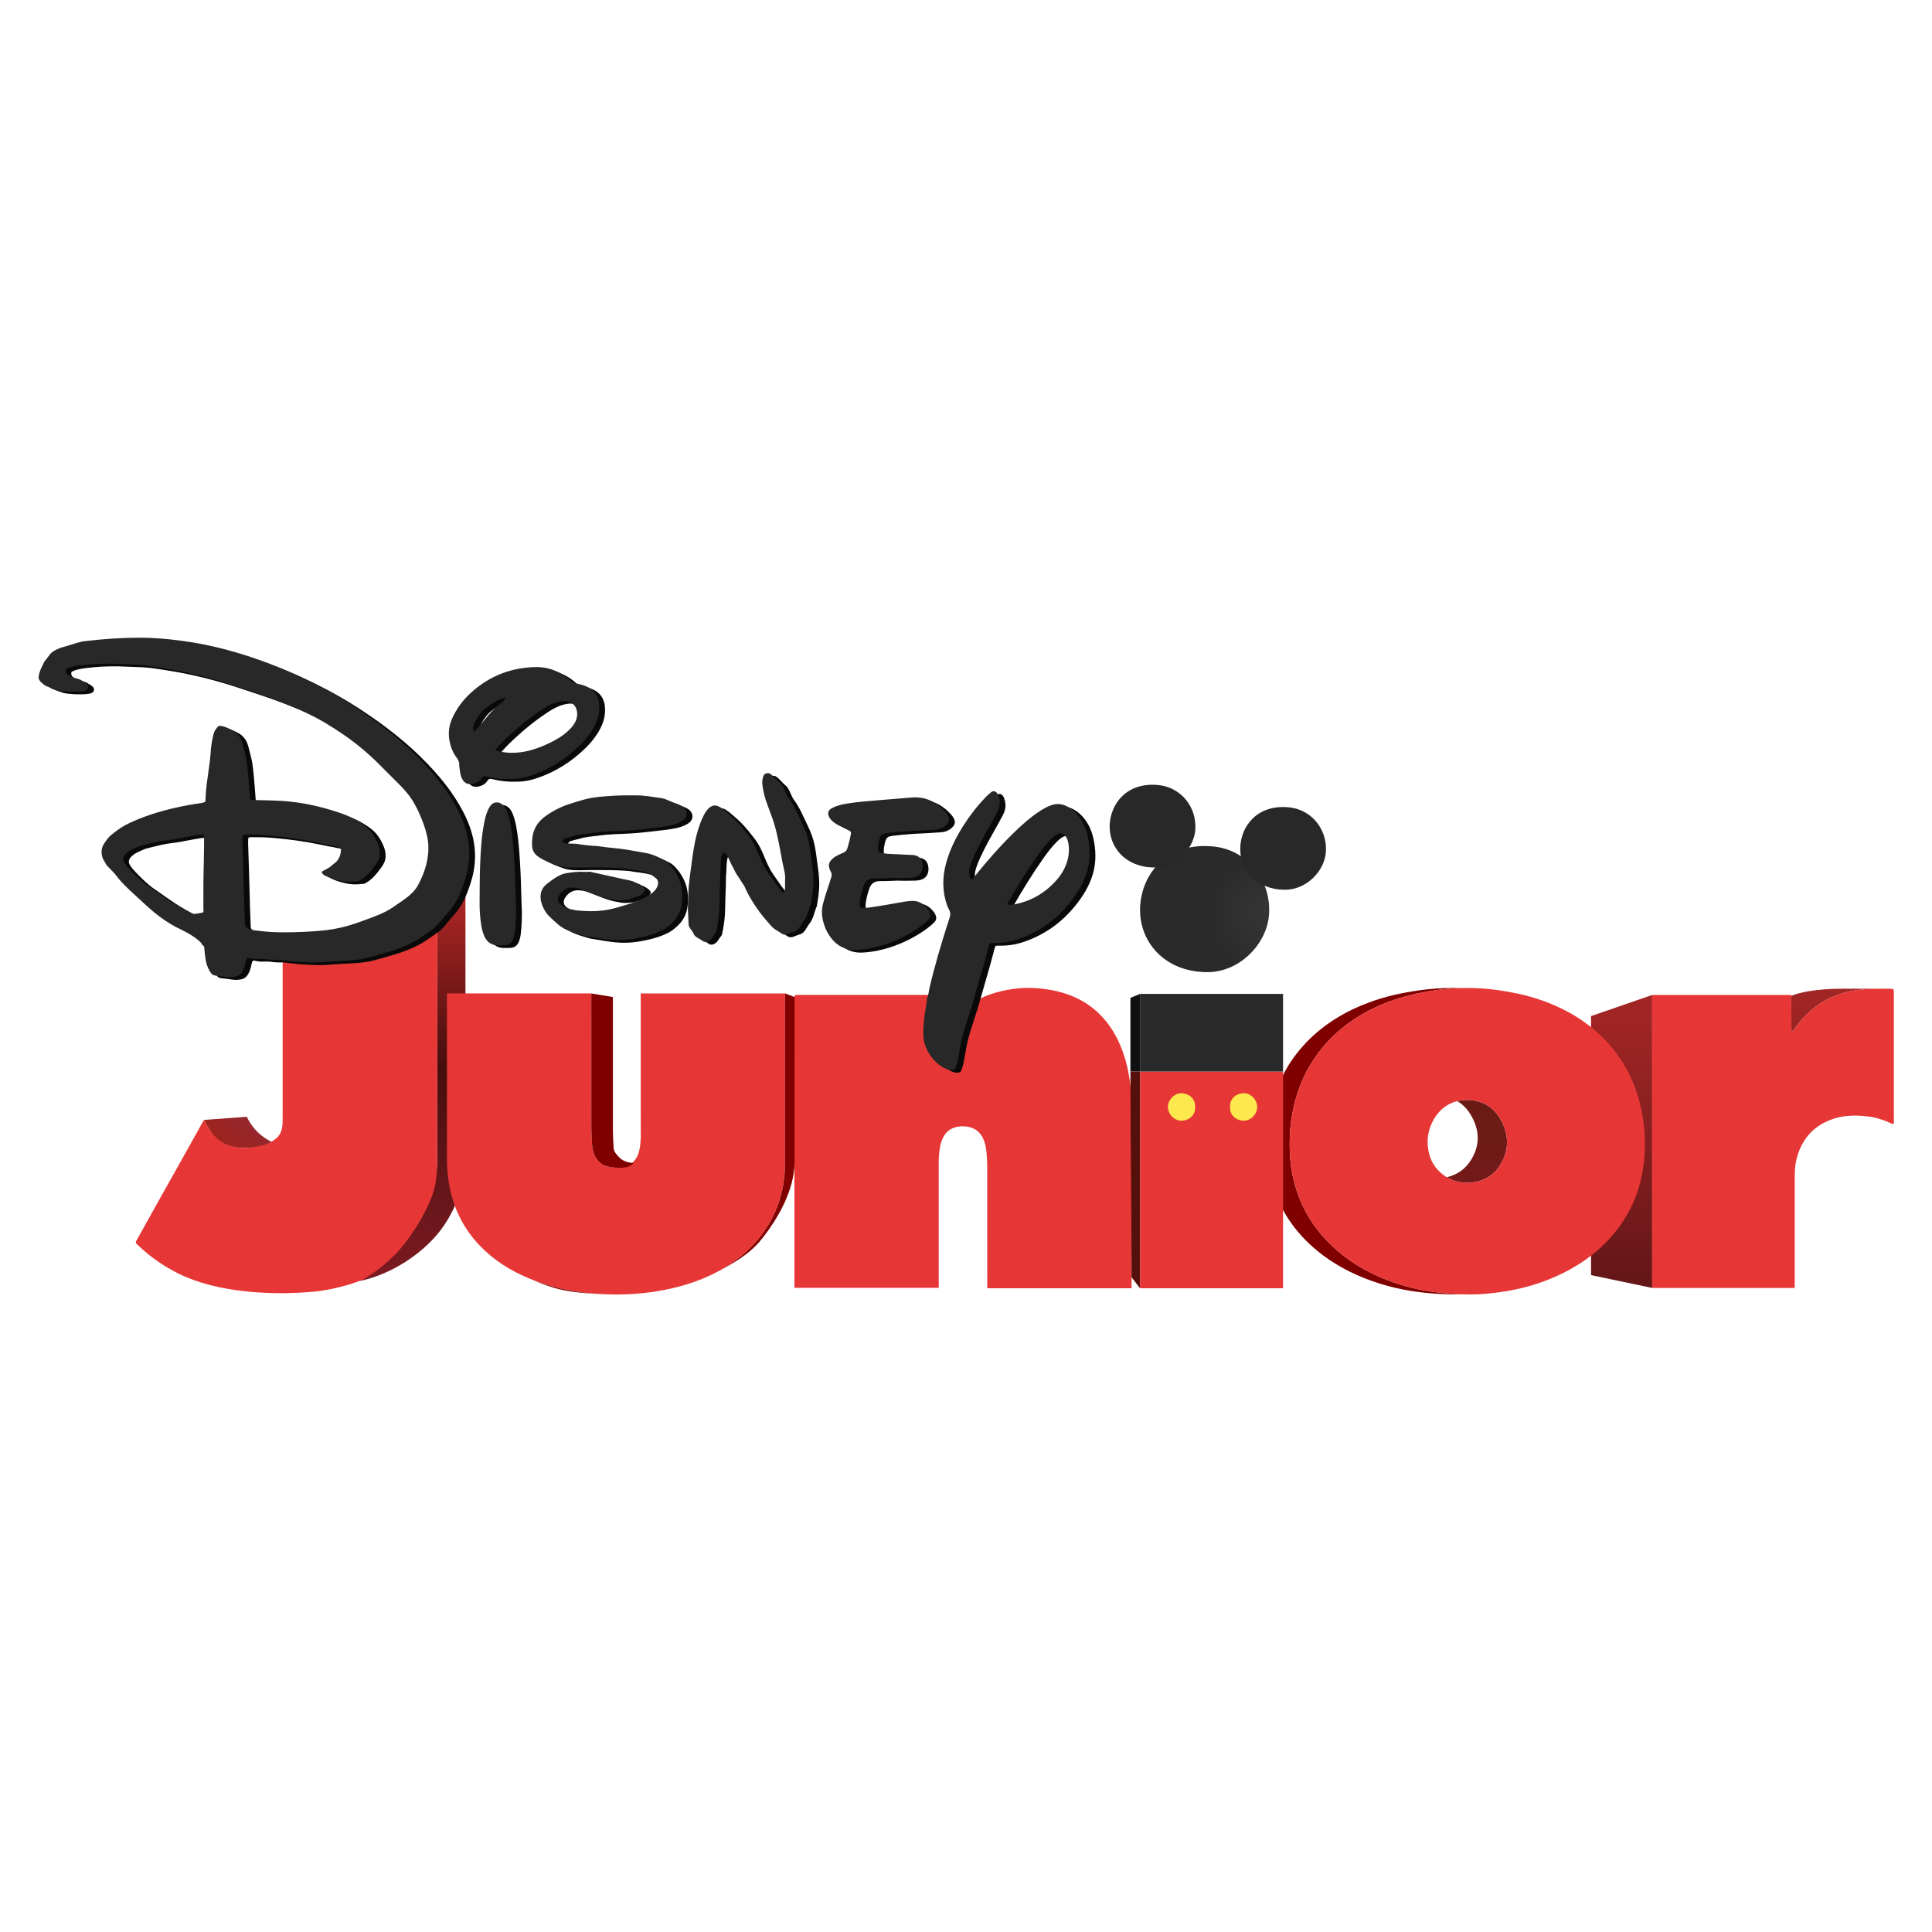 <?xml version="1.0" encoding="UTF-8" standalone="no"?>
<svg
   xmlns:dc="http://purl.org/dc/elements/1.1/"
   xmlns:cc="http://creativecommons.org/ns#"
   xmlns:rdf="http://www.w3.org/1999/02/22-rdf-syntax-ns#"
   xmlns:svg="http://www.w3.org/2000/svg"
   xmlns="http://www.w3.org/2000/svg"
   xmlns:xlink="http://www.w3.org/1999/xlink"
   xmlns:sodipodi="http://sodipodi.sourceforge.net/DTD/sodipodi-0.dtd"
   xmlns:inkscape="http://www.inkscape.org/namespaces/inkscape"
   width="500mm"
   height="500mm"
   version="1.1"
   id="svg91"
   sodipodi:docname="disney_junior.svg"
   inkscape:version="0.92.4 (5da689c313, 2019-01-14)">
  <sodipodi:namedview
     pagecolor="#ffffff"
     bordercolor="#666666"
     borderopacity="1"
     objecttolerance="10"
     gridtolerance="10"
     guidetolerance="10"
     inkscape:pageopacity="0"
     inkscape:pageshadow="2"
     inkscape:window-width="1920"
     inkscape:window-height="1017"
     id="namedview93"
     showgrid="false"
     units="mm"
     inkscape:pagecheckerboard="true"
     inkscape:zoom="0.16339211"
     inkscape:cx="869.07501"
     inkscape:cy="308.125"
     inkscape:window-x="-8"
     inkscape:window-y="-8"
     inkscape:window-maximized="1"
     inkscape:current-layer="svg91" />
  <title
     id="title2">Disney Junior.svg</title>
  <defs
     id="defs30">
    <linearGradient
       id="linearGradient3664">
      <stop
         stop-color="#a12525"
         id="stop3666"
         offset="0" />
      <stop
         stop-color="#9c2424"
         id="stop3668"
         offset="1" />
    </linearGradient>
    <linearGradient
       id="linearGradient3653">
      <stop
         stop-color="#a12525"
         id="stop3655"
         offset="0" />
      <stop
         stop-color="#651618"
         id="stop3657"
         offset="1" />
    </linearGradient>
    <linearGradient
       id="linearGradient3519">
      <stop
         stop-color="#353535"
         id="stop3521"
         offset="0" />
      <stop
         stop-color="#2a2a2a"
         id="stop3523"
         offset="1" />
    </linearGradient>
    <linearGradient
       id="linearGradient3452">
      <stop
         stop-color="#6a1b14"
         id="stop3454"
         offset="0" />
      <stop
         stop-color="#741a1a"
         id="stop3456"
         offset="1" />
    </linearGradient>
    <linearGradient
       id="linearGradient3308">
      <stop
         stop-color="#96272e"
         id="stop3310"
         offset="0" />
      <stop
         stop-color="#9e231c"
         id="stop3312"
         offset="1" />
    </linearGradient>
    <linearGradient
       id="linearGradient3288">
      <stop
         stop-color="#b02726"
         id="stop3290"
         offset="0" />
      <stop
         stop-color="#460e0d"
         offset="0.454"
         id="stop3296" />
      <stop
         stop-color="#7b1a21"
         id="stop3292"
         offset="1" />
    </linearGradient>
    <radialGradient
       r="60.492"
       fy="242.691"
       fx="1167.492"
       cy="242.691"
       cx="1167.492"
       gradientTransform="matrix(-0.116,0.935,-0.885,-0.11,1498.305,-807.206)"
       gradientUnits="userSpaceOnUse"
       id="radialGradient3541"
       xlink:href="#linearGradient3519" />
    <linearGradient
       y2="143.767"
       x2="283.755"
       y1="59.934"
       x1="283.755"
       id="linearGradient3728"
       xlink:href="#linearGradient3288"
       gradientTransform="scale(0.521,1.92)"
       gradientUnits="userSpaceOnUse" />
    <linearGradient
       y2="321.657"
       x2="32.426"
       y1="315.996"
       x1="43.422"
       id="linearGradient3730"
       xlink:href="#linearGradient3308"
       gradientTransform="scale(1.47,0.68)"
       gradientUnits="userSpaceOnUse" />
    <linearGradient
       y2="203.434"
       x2="680.326"
       y1="174.053"
       x1="680.326"
       id="linearGradient3732"
       xlink:href="#linearGradient3452"
       gradientTransform="scale(0.853,1.173)"
       gradientUnits="userSpaceOnUse" />
    <linearGradient
       y2="264.839"
       x2="470.757"
       y1="239.247"
       x1="470.757"
       id="linearGradient3734"
       xlink:href="#linearGradient3664"
       gradientTransform="scale(1.533,0.652)"
       gradientUnits="userSpaceOnUse" />
    <linearGradient
       y2="128.372"
       x2="1403.898"
       y1="76.347"
       x1="1403.898"
       id="linearGradient3736"
       xlink:href="#linearGradient3653"
       gradientTransform="scale(0.457,2.189)"
       gradientUnits="userSpaceOnUse" />
  </defs>
  <g
     id="g89"
     transform="matrix(1.044,0,0,1.044,37.784,623.686)">
    <title
       id="title32">Layer 1</title>
    <g
       id="g3514"
       style="fill:#282828" />
    <g
       id="g3799">
      <g
         id="g3756">
        <path
           d="m 927.377,328.16 c -2.536,0.003 -5.077,0.12 -7.625,0.312 -10.632,0.796 -20.855,3.043 -30.812,6.719 -5.278,1.944 -10.093,4.801 -15.094,7.281 -0.207,0.248 -0.506,0.466 -0.594,0.75 -3.357,11.214 -7.798,22.141 -9.75,33.75 -0.756,4.484 -1.574,8.951 -2.5,13.406 -0.394,1.898 -1.08,3.734 -1.75,5.562 -0.571,1.561 -1.852,2.156 -3.5,2.188 -1.52,0.031 -2.934,-0.309 -4.344,-0.812 -2.986,-1.062 -5.683,-2.653 -8.062,-4.688 -6.006,-5.136 -10.228,-11.399 -12.25,-19.062 -0.591,-2.239 -0.761,-4.5 -0.812,-6.781 -0.205,-8.82 1.027,-17.5 2.531,-26.156 0.335,-1.929 0.701,-3.822 0.688,-5.781 -0.989,-0.033 -1.979,-0.094 -2.969,-0.094 -39.147,-0.004 -78.32,0 -117.469,0 -0.825,0 -1.643,-0.035 -2.469,0 -1.979,0.082 -2.347,0.419 -2.438,2.25 -0.059,1.139 -0.031,2.267 -0.031,3.406 v 268.812 h 135.188 c 6.1e-4,-40.021 0.043,-82.98 0,-117.719 -0.007,-4.414 0.334,-8.782 1,-13.125 0.594,-3.873 1.695,-7.633 3.656,-11.094 2.28,-4.021 5.615,-6.802 10.031,-8.25 3.499,-1.144 7.134,-1.446 10.781,-1.031 8.115,0.92 13.784,5.088 16.719,12.656 1.239,3.201 1.975,6.521 2.375,9.938 0.681,5.83 0.875,11.699 0.875,17.562 l 0.031,111.406 H 1023.971 l -0.031,-167.844 c 0,-7.322 -0.224,-14.638 -1.031,-21.938 -1.313,-11.875 -3.866,-23.435 -8.188,-34.594 -4.765,-12.307 -11.492,-23.426 -21.031,-32.75 -14.868,-14.526 -33.371,-21.255 -53.719,-23.562 -4.184,-0.475 -8.367,-0.724 -12.594,-0.719 z"
           id="path3132"
           inkscape:connector-curvature="0"
           style="fill:#e73636;fill-rule:evenodd" />
        <g
           transform="matrix(2.217,0,0,2.217,60.988,-16.264)"
           id="g3318">
          <path
             id="path3284"
             d="m 108.127,279.22 c 17.956,-12.238 31.183,-27.348 32.789,-49.513 v -100.781 c 5.071,-5.593 8.622,-10.202 11.955,-14.67 v 116.163 c 0,0 -0.838,18.285 -14.765,32.213 -14.077,14.077 -29.979,16.587 -29.979,16.587 z"
             style="fill:url(#linearGradient3728)"
             inkscape:connector-curvature="0" />
          <path
             id="path3298"
             d="m 42.411,211.158 18.046,-1.328 c 2.953,5.929 6.605,8.533 10.377,10.57 -1.766,1.039 -2.842,2.586 -12.031,2.586 -10.583,-0.246 -13.641,-6.403 -16.392,-11.829 z"
             style="fill:url(#linearGradient3730)"
             inkscape:connector-curvature="0" />
          <path
             d="m 140.881,129.059 c 0.022,0.733 0.065,1.349 0.066,2.082 0.003,32.537 0.047,65.075 -0.023,97.611 -0.023,10.766 -2.103,16.132 -7.574,25.473 -6.508,11.112 -13.122,17.948 -23.914,24.482 -6.018,2.444 -14.139,4.426 -20.617,5.026 -17.971,1.664 -41.163,0.424 -57.332,-7.687 -6.003,-3.012 -11.518,-6.771 -16.409,-11.392 -2.025,-1.913 -1.86,-1.376 -0.635,-3.592 8.662,-15.676 18.119,-32.276 26.795,-47.945 0.319,-0.575 0.829,-1.414 1.157,-1.986 0.345,0.608 0.684,1.286 0.958,1.833 0.993,1.988 2.206,3.809 3.784,5.38 2.424,2.414 5.357,3.788 8.713,4.359 3.243,0.551 6.435,0.275 9.604,-0.476 1.146,-0.271 2.713,-0.447 3.769,-0.97 4.434,-2.197 6.185,-4.105 6.384,-9.007 0.03,-0.733 0.007,-3.413 0.007,-4.147 9.99e-4,-21.74 9.99e-4,-43.48 0.002,-65.222 1.981,-0.05 11.718,0.194 13.69,0.322 4.837,0.313 9.676,0.052 14.485,-0.439 5.318,-0.545 10.579,-1.484 15.732,-2.967 7.016,-2.018 8.683,-2.059 14.83,-6.023 2.281,-1.47 4.352,-3.103 6.526,-4.717 z"
             id="path3138"
             inkscape:connector-curvature="0"
             style="clip-rule:evenodd;fill:#e73636;fill-rule:evenodd" />
        </g>
        <g
           transform="matrix(2.217,0,0,2.217,60.988,-16.264)"
           id="g3385">
          <path
             id="path3134"
             d="m 226.944,157.7 0.014,59.448 c 0,0.592 0.043,1.187 0,1.776 -0.17,2.353 -0.294,4.715 -1.198,6.95 -1.043,2.575 -2.888,4.263 -5.639,4.962 -2.22,0.563 -4.449,0.584 -6.682,0.113 -3.129,-0.657 -5.197,-2.514 -6.231,-5.484 -0.438,-1.261 -0.762,-2.544 -0.832,-3.877 -0.134,-2.577 -0.307,-5.161 -0.31,-7.739 l -0.014,-56.163 h -60.999 v 69.077 c 0.002,3.99 0.226,7.962 0.945,11.898 1.766,9.69 5.914,18.222 12.758,25.446 5.885,6.21 12.988,10.684 20.878,13.984 9.917,4.152 20.347,6.133 31.056,6.682 7.733,0.397 15.441,0.042 23.105,-1.212 8.874,-1.452 17.386,-3.975 25.347,-8.134 6.902,-3.607 12.963,-8.26 17.833,-14.323 7.294,-9.082 10.804,-19.51 10.954,-31 l 0.014,-72.403 h -60.999 z"
             inkscape:connector-curvature="0"
             style="fill:#e73636;fill-rule:evenodd" />
          <path
             id="path3379"
             d="m 206.052,157.707 0.014,56.143 c 0.003,2.578 0.176,5.162 0.31,7.739 0.07,1.333 0.393,2.616 0.832,3.877 1.034,2.969 3.102,4.826 6.231,5.484 1.921,0.406 8.427,1.295 10.416,-1.548 -1.304,-0.18 -4.127,-0.441 -5.894,-2.321 -1.294,-1.261 -2.395,-2.622 -2.464,-3.954 -0.134,-2.577 -0.307,-5.161 -0.31,-7.739 l -0.014,-56.163 z"
             inkscape:connector-curvature="0"
             style="fill:#800000;fill-rule:evenodd" />
          <path
             id="path3372"
             d="m 287.943,157.682 -0.014,72.422 c -0.149,11.49 -3.659,21.918 -10.954,31 -4.87,6.062 -10.931,10.716 -17.833,14.323 -7.96,4.16 -16.473,6.683 -25.347,8.134 -7.664,1.254 -15.373,1.609 -23.105,1.212 -9.899,-0.507 -19.564,-2.243 -28.801,-5.78 0.487,0.216 0.987,0.428 1.48,0.634 9.917,4.152 16.54,4.593 27.25,5.142 7.733,0.397 15.57,0.036 23.234,-1.218 8.874,-1.452 17.18,-3.888 25.141,-8.047 6.902,-3.607 13.971,-7.656 18.841,-13.719 7.294,-9.082 13.954,-20.987 14.103,-32.477 l 0.022,-70.071 z"
             inkscape:connector-curvature="0"
             style="fill:#800000;fill-rule:evenodd" />
        </g>
        <g
           transform="matrix(2.217,0,0,2.217,60.988,-16.264)"
           id="g3672">
          <g
             id="g3677">
            <path
               id="path3651"
               d="m 734.952,155.712 c -4.997,-0.011 -9.839,0.266 -14.788,1.114 -2.469,0.422 -4.76,1.05 -6.992,1.861 v 0.028 l 0.056,15.042 c 0.136,0.021 0.271,0.046 0.409,0.07 0.977,-1.271 1.926,-2.57 2.932,-3.82 0.063,-0.079 0.134,-0.148 0.197,-0.226 5.986,-7.33 13.662,-11.718 23.035,-13.322 4.949,-0.848 9.904,-0.73 14.901,-0.719 0.351,9e-4 0.705,0.017 1.057,0.042 -0.043,-0.009 -0.093,-0.025 -0.141,-0.028 -0.366,-0.027 -0.735,-0.041 -1.1,-0.042 h -19.567 z"
               style="fill:url(#linearGradient3734);fill-rule:evenodd"
               inkscape:connector-curvature="0" />
            <path
               id="path3649"
               d="m 628.546,167.28 v 109.462 l 25.84,5.423 V 158.349 Z"
               style="fill:url(#linearGradient3736);fill-rule:evenodd"
               inkscape:connector-curvature="0" />
            <path
               id="path3140"
               d="m 754.703,155.741 c -4.997,-0.011 -9.952,-0.129 -14.901,0.719 -9.472,1.621 -17.219,6.076 -23.232,13.547 -1.006,1.25 -1.955,2.549 -2.932,3.82 -0.138,-0.024 -0.273,-0.05 -0.409,-0.07 l -0.056,-15.408 h -58.786 v 123.816 h 60.238 V 234.784 c -0.005,-2.66 0.244,-5.282 0.959,-7.838 2.289,-8.18 7.437,-13.674 15.549,-16.311 4.638,-1.51 9.398,-1.515 14.168,-0.973 3.371,0.384 6.607,1.363 9.699,2.791 0.423,0.195 0.875,0.607 1.523,0.197 V 211.185 c 0,-17.924 -0.013,-35.856 -0.014,-53.781 0,-0.441 0.016,-0.492 -0.014,-0.93 -0.029,-0.414 -0.267,-0.66 -0.691,-0.691 -0.366,-0.027 -0.735,-0.041 -1.1,-0.042 l -2.4e-4,-3e-5 z"
               inkscape:connector-curvature="0"
               style="fill:#e73636;fill-rule:evenodd" />
          </g>
        </g>
        <g
           transform="matrix(2.217,0,0,2.217,60.988,-16.264)"
           id="g3447">
          <path
             id="path3445"
             d="m 570.099,155.388 c -4.83,0.01 -9.659,0.354 -14.464,1.043 -7.094,1.018 -14.03,2.536 -20.723,5.005 -10.255,3.785 -19.337,9.27 -26.799,17.072 -5.679,5.938 -9.864,12.719 -12.603,20.314 -2.373,6.571 -3.547,13.345 -3.75,20.3 -0.164,5.534 0.18,11.008 1.452,16.409 2.689,11.44 8.577,21.136 17.537,29.139 6.302,5.63 13.504,9.917 21.428,13.125 12.126,4.908 24.821,7.101 40.234,7.119 0.71,0.009 1.53,-0.021 2.411,-0.056 -13.184,-0.338 -24.313,-2.546 -34.975,-7.063 -7.571,-3.208 -14.448,-7.495 -20.469,-13.125 -8.561,-8.003 -14.179,-17.699 -16.748,-29.139 -1.215,-5.401 -1.567,-10.875 -1.41,-16.409 0.194,-6.955 1.328,-13.729 3.595,-20.3 2.617,-7.595 6.627,-14.376 12.053,-20.314 7.13,-7.802 15.802,-13.287 25.601,-17.072 6.395,-2.469 13.029,-3.987 19.807,-5.005 3.718,-0.558 7.444,-0.878 11.179,-0.987 -1.118,-0.035 -2.236,-0.059 -3.355,-0.056 z"
             inkscape:connector-curvature="0"
             style="fill:#800000;fill-rule:evenodd" />
          <path
             id="path3437"
             d="m 576.119,202.698 c -1.446,0.032 -2.814,0.218 -4.102,0.536 2.122,1.234 3.92,2.961 5.357,5.23 4.038,6.374 4.524,13.075 0.451,19.609 -2.43,3.896 -5.924,6.298 -10.235,7.302 2.833,1.715 5.933,2.484 9.276,2.326 5.847,-0.277 10.507,-2.816 13.491,-7.824 3.892,-6.534 3.421,-13.235 -0.437,-19.609 -3.035,-5.017 -7.725,-7.429 -13.801,-7.57 z"
             style="fill:url(#linearGradient3732);fill-rule:evenodd"
             inkscape:connector-curvature="0" />
          <path
             d="m 578.29,284.91 c -14.727,-0.018 -26.852,-2.206 -38.438,-7.114 -7.571,-3.208 -14.459,-7.494 -20.48,-13.124 -8.561,-8.003 -14.177,-17.703 -16.746,-29.143 -1.215,-5.401 -1.556,-10.874 -1.399,-16.408 0.194,-6.955 1.322,-13.728 3.589,-20.299 2.617,-7.595 6.62,-14.379 12.046,-20.317 7.13,-7.802 15.808,-13.281 25.607,-17.066 6.395,-2.469 13.022,-3.994 19.8,-5.012 4.591,-0.689 9.199,-1.023 13.814,-1.033 4.617,-0.009 9.224,0.322 13.816,1.008 5.46,0.817 10.837,1.914 16.083,3.63 9.537,3.116 18.211,7.765 25.657,14.568 9.709,8.87 15.664,19.833 18.267,32.685 1.291,6.381 1.669,12.832 1.194,19.291 -1.03,14.064 -6.329,26.28 -16.298,36.38 -6.979,7.071 -15.252,12.125 -24.445,15.746 -5.824,2.295 -11.84,3.884 -18.021,4.895 -5.376,0.876 -10.774,1.356 -14.046,1.313 z m -2.175,-82.206 c -6.479,0.142 -11.404,3.138 -14.498,9.081 -1.704,3.273 -2.381,6.801 -2.053,10.441 0.486,5.403 2.88,9.788 7.498,12.815 2.976,1.952 6.255,2.823 9.809,2.655 5.847,-0.277 10.502,-2.815 13.486,-7.823 3.892,-6.534 3.428,-13.224 -0.43,-19.598 -3.035,-5.017 -7.736,-7.43 -13.812,-7.571 z"
             id="path3136"
             inkscape:connector-curvature="0"
             style="clip-rule:evenodd;fill:#e73636;fill-rule:evenodd" />
        </g>
        <g
           id="g3428">
          <g
             id="g3530">
            <path
               id="path3508"
               d="m 1031.979,253.092 c 0.997,-29.701 23.034,-61.568 68.156,-57.474 31.976,2.901 54.868,31.051 52.645,63.885 -1.788,26.409 -26.66,54.258 -58.43,53.919 -40.04,-0.427 -63.426,-28.872 -62.37,-60.33 z"
               style="fill:url(#radialGradient3541)"
               inkscape:connector-curvature="0" />
            <path
               d="m 1003.488,175.788 c 0.662,-19.486 15.298,-40.393 45.265,-37.707 21.237,1.903 36.441,20.372 34.964,41.913 -1.188,17.326 -17.706,35.597 -38.806,35.375 -26.593,-0.28 -42.124,-18.942 -41.423,-39.581 z"
               id="path3510"
               inkscape:connector-curvature="0"
               style="fill:#282828" />
            <path
               id="path3512"
               d="m 1125.818,196.647 c 0.662,-19.486 15.298,-40.393 45.265,-37.707 21.237,1.903 36.441,20.372 34.964,41.913 -1.188,17.326 -17.706,35.597 -38.806,35.375 -26.593,-0.28 -42.124,-18.942 -41.423,-39.581 z"
               inkscape:connector-curvature="0"
               style="fill:#282828" />
            <path
               id="path3403"
               d="m 1022.909,337.535 v 69 h 9 v -72.75 z"
               inkscape:connector-curvature="0"
               style="fill:#0f1110;fill-rule:evenodd" />
            <path
               id="path3407"
               d="m 1022.909,406.535 c 0,67.358 1.048,124.275 1.062,192.75 l 7.937,10.312 V 406.535 Z"
               inkscape:connector-curvature="0"
               style="fill:#56100c;fill-rule:evenodd" />
            <path
               id="rect3400"
               d="m 1031.908,406.535 v 203.062 h 134 V 406.535 Z"
               inkscape:connector-curvature="0"
               style="fill:#e73636;fill-rule:evenodd" />
            <path
               id="path3162"
               d="m 1116.313,439.672 c -0.601,-6.278 4.152,-12.381 12.436,-12.786 6.748,-0.332 12.815,5.874 12.968,12.68 0.148,6.848 -6.245,13.429 -13.105,13.032 -7.976,-0.461 -12.937,-6.424 -12.299,-12.926 z"
               inkscape:connector-curvature="0"
               style="clip-rule:evenodd;fill:#fde84d;fill-rule:evenodd" />
            <path
               id="path3164"
               d="m 1083.486,439.98 c 0.576,6.347 -4.677,12.467 -12.62,12.6 -6.93,0.113 -12.773,-6.041 -12.786,-12.828 -0.011,-6.963 6.404,-13.374 13.252,-12.846 8.28,0.636 12.786,6.715 12.154,13.074 z"
               inkscape:connector-curvature="0"
               style="clip-rule:evenodd;fill:#fde84d;fill-rule:evenodd" />
            <path
               id="path3409"
               d="m 1031.903,333.789 h 134.011 v 72.745 h -134.011 z"
               inkscape:connector-curvature="0"
               style="fill:#2a2a2a;fill-rule:evenodd" />
          </g>
        </g>
      </g>
      <g
         id="g3592">
        <g
           transform="matrix(2.343,0,0,2.343,31.34,-23.689)"
           id="g3486"
           style="fill:#090909">
          <g
             id="g3488"
             style="fill:#090909">
            <g
               id="g3490"
               style="fill:#090909">
              <path
                 d="m 362.098,158.981 c -0.092,0.112 -0.231,0.209 -0.269,0.336 -1.492,5.059 -3.46,9.982 -4.328,15.22 -0.336,2.022 -0.701,4.043 -1.112,6.053 -0.176,0.855 -0.479,1.688 -0.777,2.514 -0.254,0.704 -0.827,0.972 -1.561,0.985 -0.676,0.014 -1.307,-0.141 -1.934,-0.367 -1.328,-0.479 -2.526,-1.199 -3.583,-2.117 -2.67,-2.316 -4.548,-5.145 -5.448,-8.602 -0.263,-1.01 -0.337,-2.02 -0.36,-3.049 -0.091,-3.979 0.456,-7.898 1.125,-11.804 0.148,-0.87 0.307,-1.731 0.301,-2.615 0.623,-1.349 0.704,-2.83 1.03,-4.251 1.951,-8.512 4.467,-16.865 7.088,-25.189 0.022,-0.069 0.055,-0.136 0.076,-0.206 0.382,-1.264 0.891,-2.506 1.109,-3.797 0.23,-1.366 -0.769,-2.472 -1.2,-3.696 -1.969,-5.589 -2.012,-11.205 -0.481,-16.882 1.447,-5.365 3.873,-10.281 6.825,-14.956 2.633,-4.171 5.642,-8.053 9.062,-11.608 0.659,-0.686 1.366,-1.337 2.119,-1.92 0.892,-0.692 1.818,-0.52 2.464,0.405 0.247,0.354 0.431,0.769 0.57,1.181 0.688,2.043 0.562,4.058 -0.381,5.988 -0.676,1.382 -1.428,2.729 -2.178,4.074 -2.463,4.42 -4.989,8.809 -7.098,13.416 -0.762,1.665 -1.456,3.361 -1.919,5.145 -0.429,1.65 -0.242,3.188 0.588,4.659 0.725,-0.055 0.948,-0.673 1.301,-1.112 4.838,-6.007 9.892,-11.822 15.396,-17.23 3.352,-3.295 6.838,-6.445 10.792,-9.026 1.414,-0.922 2.88,-1.738 4.482,-2.313 2.046,-0.734 4.024,-0.646 5.986,0.255 2.264,1.039 4.021,2.68 5.462,4.669 1.844,2.546 2.841,5.447 3.409,8.507 0.943,5.079 0.737,10.076 -1.119,14.947 -0.812,2.132 -1.805,4.176 -3.037,6.095 -5.873,9.137 -13.809,15.697 -24.167,19.17 -3.152,1.057 -6.423,1.495 -9.751,1.432 -1.385,-0.026 -1.387,-0.031 -1.746,1.32 -0.565,2.126 -1.098,4.262 -1.699,6.377 -1.541,5.433 -3.105,10.858 -4.679,16.28 -0.163,0.567 -0.37,1.114 -0.358,1.712 z m 14.065,-41.084 c 1.183,0.22 2.129,0.113 3.063,-0.073 6.803,-1.349 12.44,-4.707 16.964,-9.936 1.846,-2.132 3.233,-4.537 4.044,-7.258 0.77,-2.586 0.931,-5.189 0.332,-7.832 -0.182,-0.8 -0.46,-1.551 -0.979,-2.189 -1.015,-1.25 -2.345,-1.507 -3.688,-0.64 -0.673,0.434 -1.29,0.973 -1.869,1.529 -2.183,2.098 -3.976,4.522 -5.716,6.981 -4.203,5.939 -7.999,12.137 -11.64,18.432 -0.142,0.245 -0.262,0.502 -0.511,0.986 z"
                 id="path3492"
                 inkscape:connector-curvature="0"
                 style="clip-rule:evenodd;fill:#090909;fill-rule:evenodd" />
              <path
                 d="m 227.456,74.257 c 4.072,-0.041 6.785,0.64 10.585,1.106 1.678,0.207 3.708,1.529 5.336,1.983 1.064,0.296 2.067,0.749 2.998,1.354 2.164,1.407 2.321,4.162 0.092,5.646 -0.864,0.576 -1.786,1.003 -2.76,1.345 -2.65,0.931 -5.778,1.22 -8.545,1.547 -3.934,0.466 -7.516,0.91 -11.472,1.161 -5.05,0.321 -8.053,0.183 -13.074,0.884 -1.893,0.264 -5.608,0.514 -7.409,1.183 -0.696,0.258 -3.925,0.788 -4.435,1.35 -0.626,0.69 -0.416,1.112 0.385,1.512 0.585,0.292 4.374,0.177 5.011,0.312 1.435,0.304 4.496,0.61 5.952,0.758 3.136,0.069 4.66,0.582 8.244,0.866 4.025,0.32 9.299,1.304 13.277,2.018 3.259,0.585 5.115,1.718 8.081,3.264 2.81,2.214 6.244,6.871 6.526,12.697 0.307,6.363 -1.173,10.127 -6.129,13.816 -3.244,2.413 -8.818,3.767 -12.755,4.462 -7.922,1.398 -12.476,0.125 -20.352,-1.108 -3.981,-1.204 -7.744,-2.083 -10.817,-4.935 -1.136,-1.054 -3.418,-2.988 -4.281,-4.274 -2.764,-4.125 -3.383,-8.647 0.245,-11.525 2.131,-1.689 4.943,-3.792 7.573,-4.27 1.879,-0.343 5.101,-0.715 7.02,-0.584 5.5,0.376 -3.714,-1.413 15.997,2.928 1.577,0.347 3.398,0.53 4.816,1.329 0.51,0.288 1.001,0.347 2.061,1.03 2.837,1.827 1.627,2.466 0.562,3.749 -0.523,0.63 -4.697,1.726 -5.419,2.087 -3.32,0.412 -4.685,0.334 -6.514,-0.115 -2.118,-0.283 -4.141,-0.969 -6.138,-1.709 -1.925,-0.714 -3.844,-1.446 -5.756,-2.197 -1.168,-0.459 -2.072,-0.637 -3.308,-0.761 -2.4,-0.24 -4.407,0.689 -5.825,2.837 -1.083,1.642 -0.792,3.082 0.86,4.152 0.744,0.482 2.004,1.274 2.869,1.454 1.292,0.268 2.59,0.63 3.917,0.72 3.539,0.241 6.16,0.406 9.655,-0.038 4.515,-0.573 7.158,-1.651 11.536,-2.926 2.184,-0.637 4.703,-1.886 6.686,-3.043 0.961,-0.561 2.221,-1.488 2.881,-2.398 1.044,-1.441 1.416,-2.952 0.451,-4.265 -1.054,-0.818 -2.192,-1.867 -3.428,-2.339 -3.235,-1.235 -6.887,-1.276 -10.279,-1.926 -5.721,-0.42 -8.932,-0.303 -14.664,-0.339 -3.233,-0.021 -6.377,0.32 -9.564,-0.25 -1.744,-0.312 -5.769,-1.933 -7.34,-2.777 -2.703,-1.45 -4.432,-2.688 -4.565,-5.725 -0.213,-4.897 1.262,-8.627 5.08,-11.509 2.611,-1.971 6.303,-3.929 9.387,-4.925 4.487,-1.45 7.641,-2.53 12.325,-3.015 3.876,-0.401 8.791,-0.676 12.433,-0.598 l 1.986,2.3e-5 z"
                 id="path3494"
                 inkscape:connector-curvature="0"
                 style="clip-rule:evenodd;fill:#090909;fill-rule:evenodd" />
              <path
                 d="m 248.557,119.751 c 0.076,-4.121 0.149,-8.411 0.715,-12.48 0.708,-5.089 1.513,-12.671 2.884,-17.63 0.606,-2.194 1.318,-4.353 2.267,-6.424 0.551,-1.204 1.177,-2.368 2.065,-3.367 1.557,-1.752 3.09,-2.008 5.073,-0.817 1.074,0.645 4.741,3.889 5.63,4.77 2.145,2.124 4.017,4.479 5.843,6.874 3.474,4.556 4.044,9.269 7.271,13.999 1.034,1.516 2.082,3.022 3.138,4.523 0.422,0.6 0.865,1.187 1.333,1.753 0.456,0.551 1.242,2.341 1.998,2.169 0.983,-0.224 0.531,-4.176 0.646,-5.032 0.286,-2.126 -0.705,-5.279 -1.1,-7.386 -0.96,-5.128 -1.76,-10.032 -3.233,-15.026 -1.225,-4.149 -3.285,-8.345 -4.208,-12.576 -0.234,-1.074 -0.413,-2.163 -0.549,-3.253 -0.13,-1.031 0.021,-2.058 0.331,-3.044 0.343,-1.091 1.028,-1.51 2.181,-1.419 1.138,0.09 3.524,3.177 4.429,3.823 1.57,1.119 2.226,4.3 3.408,5.808 2.093,2.669 3.954,7.133 5.431,10.173 3.228,6.642 3.118,9.89 4.182,17.207 0.871,5.998 0.458,9.692 -0.451,15.003 -0.94,2.088 -1.248,4.604 -2.712,6.75 -1.451,1.609 -1.976,4.07 -4.115,4.634 -1.964,0.518 -3.419,1.876 -5.087,0.65 -1.551,-1.14 -2.741,-1.461 -3.999,-2.901 -2.467,-2.828 -4.094,-4.576 -6.156,-7.702 -2.183,-3.307 -3.131,-4.888 -4.632,-8.283 -0.641,-0.984 -2.552,-4.015 -3.243,-4.963 -0.387,-0.532 -1.269,-2.797 -1.733,-3.264 -0.53,-0.891 -4.1,-10.994 -4.485,-0.262 0.028,0.778 -0.075,2.781 -0.187,3.428 -0.047,2.912 -0.043,4.434 -0.187,7.29 -0.192,3.808 -0.012,7.525 -0.572,11.306 -0.226,1.519 -0.479,3.23 -0.828,4.729 -0.131,0.564 -1.003,1.318 -1.25,1.849 -1.417,2.528 -3.348,2.528 -4.155,1.842 -0.984,-0.831 -3.179,-1.587 -3.593,-2.78 -0.507,-1.459 -1.972,-2.345 -2.058,-3.892 -0.084,-1.54 -0.23,-4.536 -0.291,-6.076 z"
                 id="path3496"
                 inkscape:connector-curvature="0"
                 style="clip-rule:evenodd;fill:#090909;fill-rule:evenodd" />
              <path
                 d="m 330.547,107.266 c -2.495,0.077 -4.991,0.236 -7.484,0.205 -2.341,-0.029 -3.657,1.071 -4.351,3.225 -0.564,1.751 -1.066,3.513 -1.323,5.333 -0.112,0.792 -0.092,1.611 -0.064,2.415 0.017,0.495 0.364,0.818 0.866,0.815 0.88,-0.004 1.767,-0.007 2.636,-0.124 2.036,-0.274 4.067,-0.594 6.094,-0.936 2.822,-0.476 5.635,-0.999 8.457,-1.478 0.723,-0.124 1.459,-0.16 2.19,-0.236 3.11,-0.323 5.36,1.132 7.146,3.498 0.304,0.402 0.539,0.882 0.697,1.362 0.292,0.893 0.168,1.726 -0.515,2.448 -0.963,1.019 -2.021,1.923 -3.153,2.744 -4.43,3.217 -9.259,5.656 -14.456,7.366 -3.57,1.176 -7.225,1.912 -10.986,2.138 -4.868,0.293 -8.514,-1.73 -11.163,-5.725 -1.441,-2.172 -2.348,-4.569 -2.785,-7.125 -0.323,-1.894 -0.24,-3.781 0.261,-5.674 0.732,-2.77 1.662,-5.473 2.537,-8.195 0.247,-0.767 0.456,-1.549 0.739,-2.303 0.278,-0.738 0.238,-1.43 -0.105,-2.123 -0.13,-0.263 -0.269,-0.522 -0.39,-0.789 -0.788,-1.729 -0.547,-3.013 0.839,-4.368 0.854,-0.833 1.903,-1.372 2.971,-1.865 3.016,-1.393 2.738,-1.019 3.692,-4.395 0.359,-1.267 0.599,-2.569 0.858,-3.862 0.111,-0.557 -0.102,-1.003 -0.642,-1.266 -0.792,-0.385 -1.575,-0.788 -2.367,-1.17 -1.321,-0.64 -2.667,-1.236 -3.833,-2.15 -0.875,-0.687 -1.657,-1.447 -2.04,-2.537 -0.424,-1.207 -0.178,-2.168 0.895,-2.884 0.603,-0.401 1.29,-0.694 1.969,-0.958 1.791,-0.693 3.678,-0.994 5.565,-1.281 3.922,-0.599 7.879,-0.858 11.827,-1.2 4.313,-0.373 8.632,-0.693 12.946,-1.062 5.595,-0.478 9.962,1.846 13.583,5.899 0.194,0.218 0.361,0.463 0.524,0.708 1.253,1.867 1.112,3.17 -0.592,4.62 -1.146,0.974 -2.5,1.511 -4.019,1.604 -2.197,0.134 -4.391,0.328 -6.588,0.414 -4.035,0.159 -8.06,0.436 -12.068,0.92 -3.102,0.373 -3.337,0.502 -4.084,3.862 -0.189,0.852 -0.289,1.747 -0.257,2.616 0.033,0.908 0.312,1.38 1.268,1.51 0.944,0.128 1.885,0.328 2.833,0.381 3.002,0.167 6.008,0.28 9.012,0.414 0.22,0.01 0.44,0.026 0.66,0.038 2.504,0.136 3.857,1.451 4.087,3.97 0.234,2.578 -0.975,4.399 -3.313,4.973 -1.296,0.319 -2.627,0.231 -3.944,0.274 -1.541,0.051 -3.084,0.012 -4.627,0.012 -10e-4,-0.019 -0.002,-0.039 -0.003,-0.058 z"
                 id="path3498"
                 inkscape:connector-curvature="0"
                 style="clip-rule:evenodd;fill:#090909;fill-rule:evenodd" />
              <g
                 id="g3500"
                 style="fill:#090909">
                <path
                   d="m 175.651,67.721 c -2.046,-0.021 -4.889,-0.326 -7.674,-1.042 -0.789,-0.203 -1.351,-0.171 -1.842,0.616 -0.865,1.384 -2.216,2.107 -3.804,2.383 -1.918,0.333 -3.242,-0.385 -4.114,-2.16 -0.764,-1.555 -0.818,-3.259 -1.079,-4.921 -0.034,-0.216 -0.022,-0.44 -0.015,-0.661 0.029,-0.994 -0.321,-1.807 -0.933,-2.612 -1.437,-1.892 -2.357,-4.039 -2.854,-6.375 -0.66,-3.107 -0.455,-6.109 0.796,-9.054 1.754,-4.129 4.358,-7.643 7.649,-10.648 6.265,-5.722 13.625,-9.122 22.059,-10.051 2.911,-0.321 5.859,-0.418 8.765,0.281 3.438,0.828 6.407,2.528 9.01,4.865 0.747,0.671 1.54,1.073 2.495,1.23 1.456,0.241 2.855,0.659 4.196,1.279 2.848,1.314 4.393,3.531 4.737,6.647 0.369,3.337 -0.423,6.404 -1.998,9.315 -1.481,2.736 -3.39,5.161 -5.599,7.325 -5.749,5.632 -12.384,9.856 -20.079,12.331 -3.132,1.009 -5.723,1.359 -9.716,1.252 z m -4.223,-11.57 c 2.888,0.964 5.583,1.192 8.279,1.047 4.761,-0.253 9.183,-1.826 13.454,-3.848 2.732,-1.294 5.303,-2.841 7.541,-4.902 0.979,-0.901 1.843,-1.894 2.531,-3.031 0.698,-1.153 1.083,-2.392 1.062,-3.76 -0.052,-3.392 -2.588,-5.561 -5.984,-5.105 -3.145,0.422 -5.853,1.9 -8.424,3.612 -4.345,2.893 -8.437,6.121 -12.258,9.683 -2.089,1.945 -4.203,3.866 -6.201,6.304 z m -8.537,-7.243 c 0.477,-0.449 0.701,-0.635 0.896,-0.847 4.342,-4.707 5.525,-7.336 10.755,-11.284 0.319,-0.203 1.043,-1.154 1.035,-1.712 -3.761,1.202 -4.051,1.644 -7.404,3.986 -1.822,1.273 -3.263,3.252 -4.395,5.179 -0.802,1.367 -1.355,2.8 -0.887,4.678 z"
                   id="path3502"
                   inkscape:connector-curvature="0"
                   style="clip-rule:evenodd;fill:#090909;fill-rule:evenodd" />
                <path
                   d="m 179.873,119.755 c 0.004,2.864 -0.104,5.718 -0.419,8.566 -0.13,1.174 -0.373,2.314 -0.804,3.413 -0.596,1.515 -1.718,2.352 -3.339,2.444 -1.024,0.059 -2.055,0.063 -3.08,0.019 -2.158,-0.094 -3.741,-1.125 -4.765,-3.031 -0.99,-1.843 -1.383,-3.856 -1.67,-5.893 -0.4,-2.835 -0.562,-5.689 -0.526,-8.555 0.058,-4.694 0.002,-9.393 0.193,-14.081 0.233,-5.708 0.497,-11.423 1.578,-17.06 0.318,-1.659 0.69,-3.303 1.323,-4.871 0.299,-0.743 0.649,-1.487 1.104,-2.142 1.235,-1.777 3.311,-2.003 4.975,-0.599 0.865,0.731 1.391,1.701 1.801,2.727 0.685,1.708 1.1,3.492 1.426,5.299 0.6,3.323 0.926,6.682 1.176,10.044 0.373,5.044 0.62,10.096 0.724,15.154 0.058,2.858 0.199,5.712 0.303,8.566 z"
                   id="path3504"
                   inkscape:connector-curvature="0"
                   style="clip-rule:evenodd;fill:#090909;fill-rule:evenodd" />
              </g>
              <path
                 d="m 146.264,127.941 c -2.174,1.614 -2.921,2.113 -5.202,3.585 -6.147,3.964 -12.705,5.457 -19.721,7.475 -5.002,1.483 -11.157,1.362 -16.713,1.76 -4.81,0.492 -8.29,0.299 -13.127,-0.014 -1.972,-0.128 -4.383,-0.451 -6.218,-0.695 -1.483,-0.115 -3.429,0.031 -4.877,-0.197 -3.41,-0.535 -4.216,0.24 -7.565,-0.601 -0.824,-0.207 -0.984,1.062 -1.167,1.885 -0.224,1.006 -0.492,1.991 -0.943,2.922 -1.205,2.484 -2.643,2.871 -5.411,2.912 -0.661,0.01 -3.288,-0.416 -3.943,-0.483 -2.413,-0.249 -2.877,0.012 -4.124,-2.12 -0.866,-1.48 -1.336,-3.097 -1.591,-4.772 -0.22,-1.449 -0.365,-2.912 -0.486,-4.373 -0.048,-0.583 -0.267,-0.901 -0.802,-1.158 -0.779,-2.203 -7.332,-5.767 -10.238,-6.995 -7.208,-3.878 -10.804,-7.55 -16.835,-13.101 -2.814,-2.59 -5.028,-4.598 -7.339,-7.656 -1.021,-1.351 -2.793,-2.932 -3.826,-4.127 -0.409,-0.774 -1.384,-2.247 -1.684,-3.072 -0.55,-2.053 -0.608,-3.835 0.97,-6.033 0.994,-1.384 1.457,-2.129 2.782,-3.188 2.716,-2.169 4.371,-3.357 7.516,-4.799 6.574,-3.013 13.476,-4.99 20.533,-6.46 1.867,-0.389 3.754,-0.683 5.633,-1.012 0.572,-0.1 3.732,-0.36 3.747,-0.996 0.018,-0.733 0.059,-1.467 0.099,-2.2 0.34,-6.161 1.521,-10.871 2.011,-17.495 0.032,-2.021 0.838,-6.612 1.402,-7.97 0.34,-0.821 0.826,-1.507 1.443,-2.154 1.113,-1.167 5.342,1.086 6.696,1.963 0.82,0.531 1.767,1.656 2.262,2.483 0.836,1.398 1.222,3.658 1.663,5.213 0.863,3.044 1.124,5.49 1.428,8.635 0.319,3.285 0.536,6.581 0.792,9.872 0.083,1.077 0.089,1.098 1.138,1.13 3.888,0.118 7.78,0.133 11.66,0.37 7.709,0.471 15.302,2.157 22.675,4.605 3.075,1.02 5.811,2.22 8.542,3.984 2.177,1.405 3.598,2.538 5.106,4.669 1.161,1.641 2.431,4.261 2.724,6.264 0.448,3.061 -0.554,4.664 -2.434,7.127 -1.443,1.89 -3.066,3.75 -5.128,4.948 -0.656,0.381 -0.799,0.558 -1.561,0.505 -2.134,0.264 -3.373,0.27 -5.264,0.04 -2.547,-0.312 -9.447,-2.239 -8.65,-3.879 0.467,-0.351 3.018,-1.527 3.784,-2.318 0.665,-0.687 2.302,-1.624 2.632,-2.558 0.824,-0.664 1.472,-4.014 1.051,-4.493 -0.541,-0.617 -4.166,-1.226 -5.492,-1.532 -1.69,-0.211 -3.231,-0.629 -5.154,-0.992 -6.346,-1.305 -11.662,-2.012 -18.192,-2.596 -3.595,-0.321 -5.161,-0.319 -8.758,-0.332 -0.366,-0.002 -0.734,0.007 -1.099,0.041 -0.324,0.03 -0.551,0.226 -0.567,0.557 -0.034,0.732 -0.065,1.467 -0.045,2.2 0.103,3.741 0.229,6.269 0.334,10.008 0.142,4.988 0.262,9.977 0.411,14.965 0.083,2.786 0.212,5.571 0.306,8.356 0.02,0.591 1.256,1.737 1.9,1.862 1.285,0.221 2.384,0.384 5.155,0.696 5.12,0.576 11.613,0.482 16.75,0.222 9.355,-0.475 14.579,-1.125 23.395,-4.426 3.795,-1.42 8.555,-2.992 11.869,-5.343 3.639,-2.581 7.995,-4.941 10.141,-8.896 3.147,-5.801 5.008,-12.716 3.718,-19.124 -0.939,-4.661 -3.389,-10.573 -5.853,-14.607 -2.691,-4.407 -7.453,-8.481 -11.037,-12.192 -7.763,-8.038 -14.356,-13.209 -23.907,-18.929 C 92.204,38.491 78.705,34.155 66.1,30.022 c -9.225,-3.025 -18.617,-5.348 -28.208,-6.826 -5.515,-0.849 -7.385,-1.24 -12.975,-1.348 -1.172,-0.022 -5.063,-0.235 -6.235,-0.241 -5.215,-0.032 -7.329,0.058 -12.516,0.611 -1.608,0.172 -3.2,0.443 -4.754,0.89 -0.558,0.16 -1.11,0.394 -1.61,0.687 -1.173,3.046 5.244,3.692 5.993,4.296 0.45,0.363 0.995,0.61 1.497,0.91 1.177,0.704 1.661,1.414 1.433,2.215 -0.293,1.029 -1.194,1.202 -2.075,1.36 -2.344,0.422 -7.771,0.214 -10.083,-0.347 -0.559,-0.136 -4.338,-1.507 -4.843,-1.794 -0.962,-0.548 -2.697,-2.002 -2.775,-3.109 -0.085,-1.199 0.612,-3.151 1.146,-4.231 0.426,-0.859 0.644,-1.226 1.068,-2.228 0.792,-0.869 1.74,-2.328 2.482,-3.235 1.505,-1.505 3.689,-2.358 6.506,-3.097 3.058,-0.802 4.327,-1.593 7.46,-1.967 7.22,-0.862 14.468,-1.349 21.744,-1.361 5.442,-0.009 10.846,0.465 16.239,1.16 10.23,1.319 20.177,3.816 29.921,7.152 14.516,4.97 28.226,11.625 41.007,20.104 9.258,6.142 17.984,12.981 25.689,21.041 5.453,5.703 10.354,11.818 14.039,18.837 2.021,3.853 3.602,7.867 4.371,12.174 0.989,5.538 0.543,10.972 -1.167,16.306 -1.871,5.839 -3.596,9.855 -7.843,14.253 -0.968,1 -3.308,4.455 -5.347,5.707 z m -91.561,-6.878 c 0.322,-0.373 0.112,-0.974 0.114,-1.399 0.022,-7.041 -0.043,-12.243 0.177,-19.283 0.078,-2.492 0.07,-4.987 0.098,-7.48 0.007,-0.586 0.016,-1.174 0,-1.761 -0.028,-1.064 -0.13,-1.145 -1.121,-1.086 -4.39,0.26 -9.14,1.65 -13.512,2.144 -3.937,0.445 -5.649,1.044 -9.511,1.92 -2.215,0.503 -3.149,1.097 -5.215,2.07 -1,0.472 -1.644,1.115 -2.429,1.904 -0.518,0.898 -1.002,1.587 -0.12,3.028 0.616,1.008 1.183,1.686 1.999,2.535 2.349,2.448 4.868,5.027 7.652,6.944 7.409,5.099 9.392,6.88 17.656,11.049 0.464,0.174 3.66,-0.421 4.212,-0.584 z"
                 id="path3506"
                 inkscape:connector-curvature="0"
                 style="clip-rule:evenodd;fill:#090909;fill-rule:evenodd" />
            </g>
          </g>
        </g>
        <g
           id="g3194"
           transform="matrix(2.343,0,0,2.343,25.921,-26.19)"
           style="fill:#282828">
          <g
             id="g3190"
             style="fill:#282828">
            <g
               id="g3243"
               style="fill:#282828">
              <path
                 id="path3148"
                 d="m 362.098,158.981 c -0.092,0.112 -0.231,0.209 -0.269,0.336 -1.492,5.059 -3.46,9.982 -4.328,15.22 -0.336,2.022 -0.701,4.043 -1.112,6.053 -0.176,0.855 -0.479,1.688 -0.777,2.514 -0.254,0.704 -0.827,0.972 -1.561,0.985 -0.676,0.014 -1.307,-0.141 -1.934,-0.367 -1.328,-0.479 -2.526,-1.199 -3.583,-2.117 -2.67,-2.316 -4.548,-5.145 -5.448,-8.602 -0.263,-1.01 -0.337,-2.02 -0.36,-3.049 -0.091,-3.979 0.456,-7.898 1.125,-11.804 0.148,-0.87 0.307,-1.731 0.301,-2.615 0.623,-1.349 0.704,-2.83 1.03,-4.251 1.951,-8.512 4.467,-16.865 7.088,-25.189 0.022,-0.069 0.055,-0.136 0.076,-0.206 0.382,-1.264 0.891,-2.506 1.109,-3.797 0.23,-1.366 -0.769,-2.472 -1.2,-3.696 -1.969,-5.589 -2.012,-11.205 -0.481,-16.882 1.447,-5.365 3.873,-10.281 6.825,-14.956 2.633,-4.171 5.642,-8.053 9.062,-11.608 0.659,-0.686 1.366,-1.337 2.119,-1.92 0.892,-0.692 1.818,-0.52 2.464,0.405 0.247,0.354 0.431,0.769 0.57,1.181 0.688,2.043 0.562,4.058 -0.381,5.988 -0.676,1.382 -1.428,2.729 -2.178,4.074 -2.463,4.42 -4.989,8.809 -7.098,13.416 -0.762,1.665 -1.456,3.361 -1.919,5.145 -0.429,1.65 -0.242,3.188 0.588,4.659 0.725,-0.055 0.948,-0.673 1.301,-1.112 4.838,-6.007 9.892,-11.822 15.396,-17.23 3.352,-3.295 6.838,-6.445 10.792,-9.026 1.414,-0.922 2.88,-1.738 4.482,-2.313 2.046,-0.734 4.024,-0.646 5.986,0.255 2.264,1.039 4.021,2.68 5.462,4.669 1.844,2.546 2.841,5.447 3.409,8.507 0.943,5.079 0.737,10.076 -1.119,14.947 -0.812,2.132 -1.805,4.176 -3.037,6.095 -5.873,9.137 -13.809,15.697 -24.167,19.17 -3.152,1.057 -6.423,1.495 -9.751,1.432 -1.385,-0.026 -1.387,-0.031 -1.746,1.32 -0.565,2.126 -1.098,4.262 -1.699,6.377 -1.541,5.433 -3.105,10.858 -4.679,16.28 -0.163,0.567 -0.37,1.114 -0.358,1.712 z m 14.065,-41.084 c 1.183,0.22 2.129,0.113 3.063,-0.073 6.803,-1.349 12.44,-4.707 16.964,-9.936 1.846,-2.132 3.233,-4.537 4.044,-7.258 0.77,-2.586 0.931,-5.189 0.332,-7.832 -0.182,-0.8 -0.46,-1.551 -0.979,-2.189 -1.015,-1.25 -2.345,-1.507 -3.688,-0.64 -0.673,0.434 -1.29,0.973 -1.869,1.529 -2.183,2.098 -3.976,4.522 -5.716,6.981 -4.203,5.939 -7.999,12.137 -11.64,18.432 -0.142,0.245 -0.262,0.502 -0.511,0.986 z"
                 inkscape:connector-curvature="0"
                 style="clip-rule:evenodd;fill:#282828;fill-rule:evenodd" />
              <path
                 id="path3150"
                 d="m 227.456,74.257 c 4.072,-0.041 6.785,0.64 10.585,1.106 1.678,0.207 3.708,1.529 5.336,1.983 1.064,0.296 2.067,0.749 2.998,1.354 2.164,1.407 2.321,4.162 0.092,5.646 -0.864,0.576 -1.786,1.003 -2.76,1.345 -2.65,0.931 -5.778,1.22 -8.545,1.547 -3.934,0.466 -7.516,0.91 -11.472,1.161 -5.05,0.321 -8.053,0.183 -13.074,0.884 -1.893,0.264 -5.608,0.514 -7.409,1.183 -0.696,0.258 -3.925,0.788 -4.435,1.35 -0.626,0.69 -0.416,1.112 0.385,1.512 0.585,0.292 4.374,0.177 5.011,0.312 1.435,0.304 4.496,0.61 5.952,0.758 3.136,0.069 4.66,0.582 8.244,0.866 4.025,0.32 9.299,1.304 13.277,2.018 3.259,0.585 5.115,1.718 8.081,3.264 2.81,2.214 6.244,6.871 6.526,12.697 0.307,6.363 -1.173,10.127 -6.129,13.816 -3.244,2.413 -8.818,3.767 -12.755,4.462 -7.922,1.398 -12.476,0.125 -20.352,-1.108 -3.981,-1.204 -7.744,-2.083 -10.817,-4.935 -1.136,-1.054 -3.418,-2.988 -4.281,-4.274 -2.764,-4.125 -3.383,-8.647 0.245,-11.525 2.131,-1.689 4.943,-3.792 7.573,-4.27 1.879,-0.343 5.101,-0.715 7.02,-0.584 5.5,0.376 -3.714,-1.413 15.997,2.928 1.577,0.347 3.398,0.53 4.816,1.329 0.51,0.288 1.001,0.347 2.061,1.03 2.837,1.827 1.627,2.466 0.562,3.749 -0.523,0.63 -4.697,1.726 -5.419,2.087 -3.32,0.412 -4.685,0.334 -6.514,-0.115 -2.118,-0.283 -4.141,-0.969 -6.138,-1.709 -1.925,-0.714 -3.844,-1.446 -5.756,-2.197 -1.168,-0.459 -2.072,-0.637 -3.308,-0.761 -2.4,-0.24 -4.407,0.689 -5.825,2.837 -1.083,1.642 -0.792,3.082 0.86,4.152 0.744,0.482 2.004,1.274 2.869,1.454 1.292,0.268 2.59,0.63 3.917,0.72 3.539,0.241 6.16,0.406 9.655,-0.038 4.515,-0.573 7.158,-1.651 11.536,-2.926 2.184,-0.637 4.703,-1.886 6.686,-3.043 0.961,-0.561 2.221,-1.488 2.881,-2.398 1.044,-1.441 1.416,-2.952 0.451,-4.265 -1.054,-0.818 -2.192,-1.867 -3.428,-2.339 -3.235,-1.235 -6.887,-1.276 -10.279,-1.926 -5.721,-0.42 -8.932,-0.303 -14.664,-0.339 -3.233,-0.021 -6.377,0.32 -9.564,-0.25 -1.744,-0.312 -5.769,-1.933 -7.34,-2.777 -2.703,-1.45 -4.432,-2.688 -4.565,-5.725 -0.213,-4.897 1.262,-8.627 5.08,-11.509 2.611,-1.971 6.303,-3.929 9.387,-4.925 4.487,-1.45 7.641,-2.53 12.325,-3.015 3.876,-0.401 8.791,-0.676 12.433,-0.598 l 1.986,2.3e-5 z"
                 inkscape:connector-curvature="0"
                 style="clip-rule:evenodd;fill:#282828;fill-rule:evenodd" />
              <path
                 id="path3154"
                 d="m 248.557,119.751 c 0.076,-4.121 0.149,-8.411 0.715,-12.48 0.708,-5.089 1.513,-12.671 2.884,-17.63 0.606,-2.194 1.318,-4.353 2.267,-6.424 0.551,-1.204 1.177,-2.368 2.065,-3.367 1.557,-1.752 3.09,-2.008 5.073,-0.817 1.074,0.645 4.741,3.889 5.63,4.77 2.145,2.124 4.017,4.479 5.843,6.874 3.474,4.556 4.044,9.269 7.271,13.999 1.034,1.516 2.082,3.022 3.138,4.523 0.422,0.6 0.865,1.187 1.333,1.753 0.456,0.551 1.242,2.341 1.998,2.169 0.983,-0.224 0.531,-4.176 0.646,-5.032 0.286,-2.126 -0.705,-5.279 -1.1,-7.386 -0.96,-5.128 -1.76,-10.032 -3.233,-15.026 -1.225,-4.149 -3.285,-8.345 -4.208,-12.576 -0.234,-1.074 -0.413,-2.163 -0.549,-3.253 -0.13,-1.031 0.021,-2.058 0.331,-3.044 0.343,-1.091 1.028,-1.51 2.181,-1.419 1.138,0.09 3.524,3.177 4.429,3.823 1.57,1.119 2.226,4.3 3.408,5.808 2.093,2.669 3.954,7.133 5.431,10.173 3.228,6.642 3.118,9.89 4.182,17.207 0.871,5.998 0.458,9.692 -0.451,15.003 -0.94,2.088 -1.248,4.604 -2.712,6.75 -1.451,1.609 -1.976,4.07 -4.115,4.634 -1.964,0.518 -3.419,1.876 -5.087,0.65 -1.551,-1.14 -2.741,-1.461 -3.999,-2.901 -2.467,-2.828 -4.094,-4.576 -6.156,-7.702 -2.183,-3.307 -3.131,-4.888 -4.632,-8.283 -0.641,-0.984 -2.552,-4.015 -3.243,-4.963 -0.387,-0.532 -1.269,-2.797 -1.733,-3.264 -0.53,-0.891 -4.1,-10.994 -4.485,-0.262 0.028,0.778 -0.075,2.781 -0.187,3.428 -0.047,2.912 -0.043,4.434 -0.187,7.29 -0.192,3.808 -0.012,7.525 -0.572,11.306 -0.226,1.519 -0.479,3.23 -0.828,4.729 -0.131,0.564 -1.003,1.318 -1.25,1.849 -1.417,2.528 -3.348,2.528 -4.155,1.842 -0.984,-0.831 -3.179,-1.587 -3.593,-2.78 -0.507,-1.459 -1.972,-2.345 -2.058,-3.892 -0.084,-1.54 -0.23,-4.536 -0.291,-6.076 z"
                 inkscape:connector-curvature="0"
                 style="clip-rule:evenodd;fill:#282828;fill-rule:evenodd" />
              <path
                 id="path3156"
                 d="m 330.547,107.266 c -2.495,0.077 -4.991,0.236 -7.484,0.205 -2.341,-0.029 -3.657,1.071 -4.351,3.225 -0.564,1.751 -1.066,3.513 -1.323,5.333 -0.112,0.792 -0.092,1.611 -0.064,2.415 0.017,0.495 0.364,0.818 0.866,0.815 0.88,-0.004 1.767,-0.007 2.636,-0.124 2.036,-0.274 4.067,-0.594 6.094,-0.936 2.822,-0.476 5.635,-0.999 8.457,-1.478 0.723,-0.124 1.459,-0.16 2.19,-0.236 3.11,-0.323 5.36,1.132 7.146,3.498 0.304,0.402 0.539,0.882 0.697,1.362 0.292,0.893 0.168,1.726 -0.515,2.448 -0.963,1.019 -2.021,1.923 -3.153,2.744 -4.43,3.217 -9.259,5.656 -14.456,7.366 -3.57,1.176 -7.225,1.912 -10.986,2.138 -4.868,0.293 -8.514,-1.73 -11.163,-5.725 -1.441,-2.172 -2.348,-4.569 -2.785,-7.125 -0.323,-1.894 -0.24,-3.781 0.261,-5.674 0.732,-2.77 1.662,-5.473 2.537,-8.195 0.247,-0.767 0.456,-1.549 0.739,-2.303 0.278,-0.738 0.238,-1.43 -0.105,-2.123 -0.13,-0.263 -0.269,-0.522 -0.39,-0.789 -0.788,-1.729 -0.547,-3.013 0.839,-4.368 0.854,-0.833 1.903,-1.372 2.971,-1.865 3.016,-1.393 2.738,-1.019 3.692,-4.395 0.359,-1.267 0.599,-2.569 0.858,-3.862 0.111,-0.557 -0.102,-1.003 -0.642,-1.266 -0.792,-0.385 -1.575,-0.788 -2.367,-1.17 -1.321,-0.64 -2.667,-1.236 -3.833,-2.15 -0.875,-0.687 -1.657,-1.447 -2.04,-2.537 -0.424,-1.207 -0.178,-2.168 0.895,-2.884 0.603,-0.401 1.29,-0.694 1.969,-0.958 1.791,-0.693 3.678,-0.994 5.565,-1.281 3.922,-0.599 7.879,-0.858 11.827,-1.2 4.313,-0.373 8.632,-0.693 12.946,-1.062 5.595,-0.478 9.962,1.846 13.583,5.899 0.194,0.218 0.361,0.463 0.524,0.708 1.253,1.867 1.112,3.17 -0.592,4.62 -1.146,0.974 -2.5,1.511 -4.019,1.604 -2.197,0.134 -4.391,0.328 -6.588,0.414 -4.035,0.159 -8.06,0.436 -12.068,0.92 -3.102,0.373 -3.337,0.502 -4.084,3.862 -0.189,0.852 -0.289,1.747 -0.257,2.616 0.033,0.908 0.312,1.38 1.268,1.51 0.944,0.128 1.885,0.328 2.833,0.381 3.002,0.167 6.008,0.28 9.012,0.414 0.22,0.01 0.44,0.026 0.66,0.038 2.504,0.136 3.857,1.451 4.087,3.97 0.234,2.578 -0.975,4.399 -3.313,4.973 -1.296,0.319 -2.627,0.231 -3.944,0.274 -1.541,0.051 -3.084,0.012 -4.627,0.012 -10e-4,-0.019 -0.002,-0.039 -0.003,-0.058 z"
                 inkscape:connector-curvature="0"
                 style="clip-rule:evenodd;fill:#282828;fill-rule:evenodd" />
              <g
                 id="g3234"
                 style="fill:#282828">
                <path
                   id="path3158"
                   d="m 175.651,67.721 c -2.046,-0.021 -4.889,-0.326 -7.674,-1.042 -0.789,-0.203 -1.351,-0.171 -1.842,0.616 -0.865,1.384 -2.216,2.107 -3.804,2.383 -1.918,0.333 -3.242,-0.385 -4.114,-2.16 -0.764,-1.555 -0.818,-3.259 -1.079,-4.921 -0.034,-0.216 -0.022,-0.44 -0.015,-0.661 0.029,-0.994 -0.321,-1.807 -0.933,-2.612 -1.437,-1.892 -2.357,-4.039 -2.854,-6.375 -0.66,-3.107 -0.455,-6.109 0.796,-9.054 1.754,-4.129 4.358,-7.643 7.649,-10.648 6.265,-5.722 13.625,-9.122 22.059,-10.051 2.911,-0.321 5.859,-0.418 8.765,0.281 3.438,0.828 6.407,2.528 9.01,4.865 0.747,0.671 1.54,1.073 2.495,1.23 1.456,0.241 2.855,0.659 4.196,1.279 2.848,1.314 4.393,3.531 4.737,6.647 0.369,3.337 -0.423,6.404 -1.998,9.315 -1.481,2.736 -3.39,5.161 -5.599,7.325 -5.749,5.632 -12.384,9.856 -20.079,12.331 -3.132,1.009 -5.723,1.359 -9.716,1.252 z m -4.223,-11.57 c 2.888,0.964 5.583,1.192 8.279,1.047 4.761,-0.253 9.183,-1.826 13.454,-3.848 2.732,-1.294 5.303,-2.841 7.541,-4.902 0.979,-0.901 1.843,-1.894 2.531,-3.031 0.698,-1.153 1.083,-2.392 1.062,-3.76 -0.052,-3.392 -2.588,-5.561 -5.984,-5.105 -3.145,0.422 -5.853,1.9 -8.424,3.612 -4.345,2.893 -8.437,6.121 -12.258,9.683 -2.089,1.945 -4.203,3.866 -6.201,6.304 z m -8.537,-7.243 c 0.477,-0.449 0.701,-0.635 0.896,-0.847 4.342,-4.707 5.525,-7.336 10.755,-11.284 0.319,-0.203 1.043,-1.154 1.035,-1.712 -3.761,1.202 -4.051,1.644 -7.404,3.986 -1.822,1.273 -3.263,3.252 -4.395,5.179 -0.802,1.367 -1.355,2.8 -0.887,4.678 z"
                   inkscape:connector-curvature="0"
                   style="clip-rule:evenodd;fill:#282828;fill-rule:evenodd" />
                <path
                   id="path3160"
                   d="m 179.873,119.755 c 0.004,2.864 -0.104,5.718 -0.419,8.566 -0.13,1.174 -0.373,2.314 -0.804,3.413 -0.596,1.515 -1.718,2.352 -3.339,2.444 -1.024,0.059 -2.055,0.063 -3.08,0.019 -2.158,-0.094 -3.741,-1.125 -4.765,-3.031 -0.99,-1.843 -1.383,-3.856 -1.67,-5.893 -0.4,-2.835 -0.562,-5.689 -0.526,-8.555 0.058,-4.694 0.002,-9.393 0.193,-14.081 0.233,-5.708 0.497,-11.423 1.578,-17.06 0.318,-1.659 0.69,-3.303 1.323,-4.871 0.299,-0.743 0.649,-1.487 1.104,-2.142 1.235,-1.777 3.311,-2.003 4.975,-0.599 0.865,0.731 1.391,1.701 1.801,2.727 0.685,1.708 1.1,3.492 1.426,5.299 0.6,3.323 0.926,6.682 1.176,10.044 0.373,5.044 0.62,10.096 0.724,15.154 0.058,2.858 0.199,5.712 0.303,8.566 z"
                   inkscape:connector-curvature="0"
                   style="clip-rule:evenodd;fill:#282828;fill-rule:evenodd" />
              </g>
              <path
                 id="path3142"
                 d="m 146.264,127.941 c -2.174,1.614 -2.921,2.113 -5.202,3.585 -6.147,3.964 -12.705,5.457 -19.721,7.475 -5.002,1.483 -11.157,1.362 -16.713,1.76 -4.81,0.492 -8.29,0.299 -13.127,-0.014 -1.972,-0.128 -4.383,-0.451 -6.218,-0.695 -1.483,-0.115 -3.429,0.031 -4.877,-0.197 -3.41,-0.535 -4.216,0.24 -7.565,-0.601 -0.824,-0.207 -0.984,1.062 -1.167,1.885 -0.224,1.006 -0.492,1.991 -0.943,2.922 -1.205,2.484 -2.643,2.871 -5.411,2.912 -0.661,0.01 -3.288,-0.416 -3.943,-0.483 -2.413,-0.249 -2.877,0.012 -4.124,-2.12 -0.866,-1.48 -1.336,-3.097 -1.591,-4.772 -0.22,-1.449 -0.365,-2.912 -0.486,-4.373 -0.048,-0.583 -0.267,-0.901 -0.802,-1.158 -0.779,-2.203 -7.332,-5.767 -10.238,-6.995 -7.208,-3.878 -10.804,-7.55 -16.835,-13.101 -2.814,-2.59 -5.028,-4.598 -7.339,-7.656 -1.021,-1.351 -2.793,-2.932 -3.826,-4.127 -0.409,-0.774 -1.384,-2.247 -1.684,-3.072 -0.55,-2.053 -0.608,-3.835 0.97,-6.033 0.994,-1.384 1.457,-2.129 2.782,-3.188 2.716,-2.169 4.371,-3.357 7.516,-4.799 6.574,-3.013 13.476,-4.99 20.533,-6.46 1.867,-0.389 3.754,-0.683 5.633,-1.012 0.572,-0.1 3.732,-0.36 3.747,-0.996 0.018,-0.733 0.059,-1.467 0.099,-2.2 0.34,-6.161 1.521,-10.871 2.011,-17.495 0.032,-2.021 0.838,-6.612 1.402,-7.97 0.34,-0.821 0.826,-1.507 1.443,-2.154 1.113,-1.167 5.342,1.086 6.696,1.963 0.82,0.531 1.767,1.656 2.262,2.483 0.836,1.398 1.222,3.658 1.663,5.213 0.863,3.044 1.124,5.49 1.428,8.635 0.319,3.285 0.536,6.581 0.792,9.872 0.083,1.077 0.089,1.098 1.138,1.13 3.888,0.118 7.78,0.133 11.66,0.37 7.709,0.471 15.302,2.157 22.675,4.605 3.075,1.02 5.811,2.22 8.542,3.984 2.177,1.405 3.598,2.538 5.106,4.669 1.161,1.641 2.431,4.261 2.724,6.264 0.448,3.061 -0.554,4.664 -2.434,7.127 -1.443,1.89 -3.066,3.75 -5.128,4.948 -0.656,0.381 -0.799,0.558 -1.561,0.505 -2.134,0.264 -3.373,0.27 -5.264,0.04 -2.547,-0.312 -9.447,-2.239 -8.65,-3.879 0.467,-0.351 3.018,-1.527 3.784,-2.318 0.665,-0.687 2.302,-1.624 2.632,-2.558 0.824,-0.664 1.472,-4.014 1.051,-4.493 -0.541,-0.617 -4.166,-1.226 -5.492,-1.532 -1.69,-0.211 -3.231,-0.629 -5.154,-0.992 -6.346,-1.305 -11.662,-2.012 -18.192,-2.596 -3.595,-0.321 -5.161,-0.319 -8.758,-0.332 -0.366,-0.002 -0.734,0.007 -1.099,0.041 -0.324,0.03 -0.551,0.226 -0.567,0.557 -0.034,0.732 -0.065,1.467 -0.045,2.2 0.103,3.741 0.229,6.269 0.334,10.008 0.142,4.988 0.262,9.977 0.411,14.965 0.083,2.786 0.212,5.571 0.306,8.356 0.02,0.591 1.256,1.737 1.9,1.862 1.285,0.221 2.384,0.384 5.155,0.696 5.12,0.576 11.613,0.482 16.75,0.222 9.355,-0.475 14.579,-1.125 23.395,-4.426 3.795,-1.42 8.555,-2.992 11.869,-5.343 3.639,-2.581 7.995,-4.941 10.141,-8.896 3.147,-5.801 5.008,-12.716 3.718,-19.124 -0.939,-4.661 -3.389,-10.573 -5.853,-14.607 -2.691,-4.407 -7.453,-8.481 -11.037,-12.192 -7.763,-8.038 -14.356,-13.209 -23.907,-18.929 C 92.204,38.491 78.705,34.155 66.1,30.022 c -9.225,-3.025 -18.617,-5.348 -28.208,-6.826 -5.515,-0.849 -7.385,-1.24 -12.975,-1.348 -1.172,-0.022 -5.063,-0.235 -6.235,-0.241 -5.215,-0.032 -7.329,0.058 -12.516,0.611 -1.608,0.172 -3.2,0.443 -4.754,0.89 -0.558,0.16 -1.11,0.394 -1.61,0.687 -1.173,3.046 5.244,3.692 5.993,4.296 0.45,0.363 0.995,0.61 1.497,0.91 1.177,0.704 1.661,1.414 1.433,2.215 -0.293,1.029 -1.194,1.202 -2.075,1.36 -2.344,0.422 -7.771,0.214 -10.083,-0.347 -0.559,-0.136 -4.338,-1.507 -4.843,-1.794 -0.962,-0.548 -2.697,-2.002 -2.775,-3.109 -0.085,-1.199 0.612,-3.151 1.146,-4.231 0.426,-0.859 0.644,-1.226 1.068,-2.228 0.792,-0.869 1.74,-2.328 2.482,-3.235 1.505,-1.505 3.689,-2.358 6.506,-3.097 3.058,-0.802 4.327,-1.593 7.46,-1.967 7.22,-0.862 14.468,-1.349 21.744,-1.361 5.442,-0.009 10.846,0.465 16.239,1.16 10.23,1.319 20.177,3.816 29.921,7.152 14.516,4.97 28.226,11.625 41.007,20.104 9.258,6.142 17.984,12.981 25.689,21.041 5.453,5.703 10.354,11.818 14.039,18.837 2.021,3.853 3.602,7.867 4.371,12.174 0.989,5.538 0.543,10.972 -1.167,16.306 -1.871,5.839 -3.596,9.855 -7.843,14.253 -0.968,1 -3.308,4.455 -5.347,5.707 z m -91.561,-6.878 c 0.322,-0.373 0.112,-0.974 0.114,-1.399 0.022,-7.041 -0.043,-12.243 0.177,-19.283 0.078,-2.492 0.07,-4.987 0.098,-7.48 0.007,-0.586 0.016,-1.174 0,-1.761 -0.028,-1.064 -0.13,-1.145 -1.121,-1.086 -4.39,0.26 -9.14,1.65 -13.512,2.144 -3.937,0.445 -5.649,1.044 -9.511,1.92 -2.215,0.503 -3.149,1.097 -5.215,2.07 -1,0.472 -1.644,1.115 -2.429,1.904 -0.518,0.898 -1.002,1.587 -0.12,3.028 0.616,1.008 1.183,1.686 1.999,2.535 2.349,2.448 4.868,5.027 7.652,6.944 7.409,5.099 9.392,6.88 17.656,11.049 0.464,0.174 3.66,-0.421 4.212,-0.584 z"
                 inkscape:connector-curvature="0"
                 style="clip-rule:evenodd;fill:#282828;fill-rule:evenodd" />
            </g>
          </g>
        </g>
      </g>
    </g>
  </g>
</svg>
